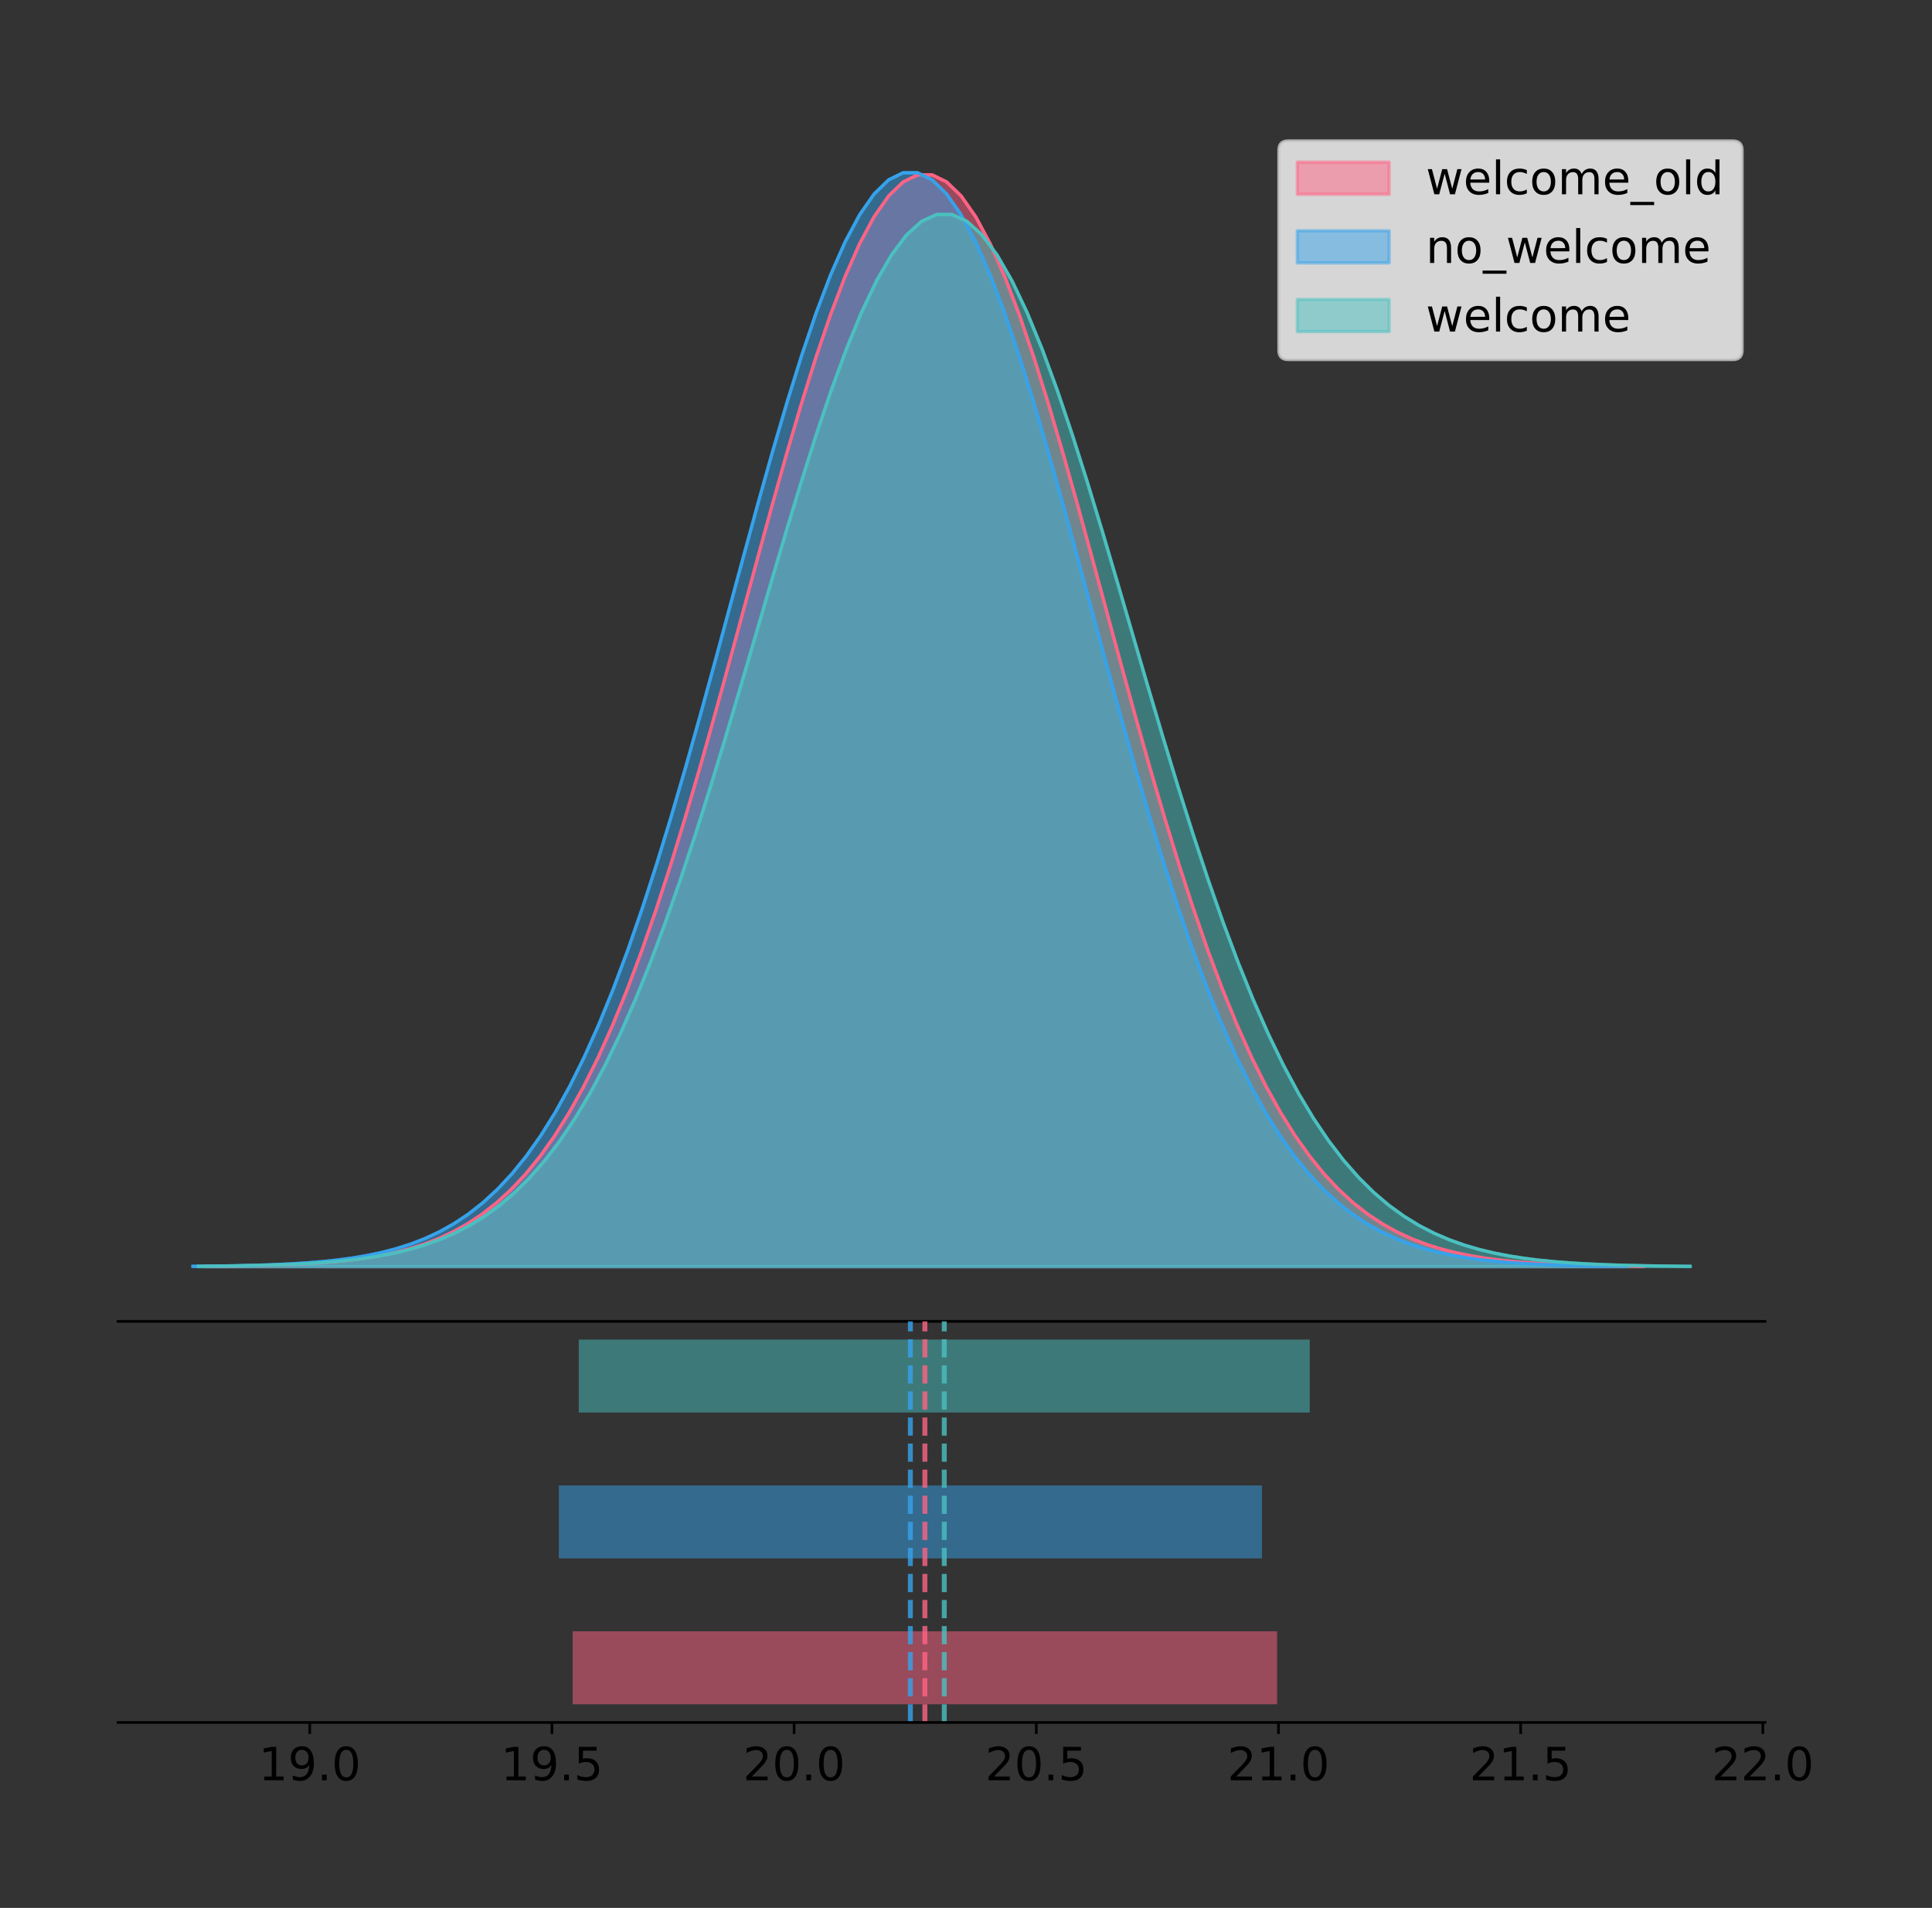 <?xml version="1.0" encoding="utf-8" standalone="no"?>
<!DOCTYPE svg PUBLIC "-//W3C//DTD SVG 1.1//EN"
  "http://www.w3.org/Graphics/SVG/1.1/DTD/svg11.dtd">
<!-- Created with matplotlib (https://matplotlib.org/) -->
<svg height="581.789pt" version="1.1" viewBox="0 0 589.12 581.789" width="589.12pt" xmlns="http://www.w3.org/2000/svg" xmlns:xlink="http://www.w3.org/1999/xlink">
 <rect x="0" y="0" width="589.12" height="581.789" fill="#333333" stroke="none"/>
 <defs>
  <style type="text/css">
*{stroke-linecap:butt;stroke-linejoin:round;}
  </style>
 </defs>
 <g id="figure_1">
  <g id="patch_1">
   <path d="M -0 581.789 
L 589.12 581.789 
L 589.12 0 
L -0 0 
z
" style="fill:none;"/>
  </g>
  <g id="axes_1">
   <g id="patch_2">
    <path d="M 36 402.93 
L 538.2 402.93 
L 538.2 36 
L 36 36 
z
" style="fill:none;"/>
   </g>
   <g id="PolyCollection_1">
    <defs>
     <path d="M 62.835 -195.538 
L 62.835 -195.65 
L 67.263 -195.692 
L 71.691 -195.749 
L 76.119 -195.824 
L 80.547 -195.925 
L 84.975 -196.057 
L 89.403 -196.229 
L 93.831 -196.453 
L 98.26 -196.742 
L 102.688 -197.112 
L 107.116 -197.581 
L 111.544 -198.174 
L 115.972 -198.916 
L 120.4 -199.84 
L 124.828 -200.98 
L 129.256 -202.377 
L 133.684 -204.077 
L 138.112 -206.13 
L 142.541 -208.592 
L 146.969 -211.521 
L 151.397 -214.979 
L 155.825 -219.033 
L 160.253 -223.746 
L 164.681 -229.185 
L 169.109 -235.411 
L 173.537 -242.481 
L 177.965 -250.446 
L 182.393 -259.344 
L 186.821 -269.202 
L 191.25 -280.029 
L 195.678 -291.816 
L 200.106 -304.534 
L 204.534 -318.128 
L 208.962 -332.521 
L 213.39 -347.607 
L 217.818 -363.256 
L 222.246 -379.311 
L 226.674 -395.593 
L 231.102 -411.9 
L 235.531 -428.013 
L 239.959 -443.7 
L 244.387 -458.721 
L 248.815 -472.835 
L 253.243 -485.804 
L 257.671 -497.403 
L 262.099 -507.421 
L 266.527 -515.675 
L 270.955 -522.008 
L 275.383 -526.3 
L 279.811 -528.467 
L 284.24 -528.467 
L 288.668 -526.3 
L 293.096 -522.008 
L 297.524 -515.675 
L 301.952 -507.421 
L 306.38 -497.403 
L 310.808 -485.804 
L 315.236 -472.835 
L 319.664 -458.721 
L 324.092 -443.7 
L 328.521 -428.013 
L 332.949 -411.9 
L 337.377 -395.593 
L 341.805 -379.311 
L 346.233 -363.256 
L 350.661 -347.607 
L 355.089 -332.521 
L 359.517 -318.128 
L 363.945 -304.534 
L 368.373 -291.816 
L 372.801 -280.029 
L 377.23 -269.202 
L 381.658 -259.344 
L 386.086 -250.446 
L 390.514 -242.481 
L 394.942 -235.411 
L 399.37 -229.185 
L 403.798 -223.746 
L 408.226 -219.033 
L 412.654 -214.979 
L 417.082 -211.521 
L 421.511 -208.592 
L 425.939 -206.13 
L 430.367 -204.077 
L 434.795 -202.377 
L 439.223 -200.98 
L 443.651 -199.84 
L 448.079 -198.916 
L 452.507 -198.174 
L 456.935 -197.581 
L 461.363 -197.112 
L 465.792 -196.742 
L 470.22 -196.453 
L 474.648 -196.229 
L 479.076 -196.057 
L 483.504 -195.925 
L 487.932 -195.824 
L 492.36 -195.749 
L 496.788 -195.692 
L 501.216 -195.65 
L 501.216 -195.538 
L 501.216 -195.538 
L 496.788 -195.538 
L 492.36 -195.538 
L 487.932 -195.538 
L 483.504 -195.538 
L 479.076 -195.538 
L 474.648 -195.538 
L 470.22 -195.538 
L 465.792 -195.538 
L 461.363 -195.538 
L 456.935 -195.538 
L 452.507 -195.538 
L 448.079 -195.538 
L 443.651 -195.538 
L 439.223 -195.538 
L 434.795 -195.538 
L 430.367 -195.538 
L 425.939 -195.538 
L 421.511 -195.538 
L 417.082 -195.538 
L 412.654 -195.538 
L 408.226 -195.538 
L 403.798 -195.538 
L 399.37 -195.538 
L 394.942 -195.538 
L 390.514 -195.538 
L 386.086 -195.538 
L 381.658 -195.538 
L 377.23 -195.538 
L 372.801 -195.538 
L 368.373 -195.538 
L 363.945 -195.538 
L 359.517 -195.538 
L 355.089 -195.538 
L 350.661 -195.538 
L 346.233 -195.538 
L 341.805 -195.538 
L 337.377 -195.538 
L 332.949 -195.538 
L 328.521 -195.538 
L 324.092 -195.538 
L 319.664 -195.538 
L 315.236 -195.538 
L 310.808 -195.538 
L 306.38 -195.538 
L 301.952 -195.538 
L 297.524 -195.538 
L 293.096 -195.538 
L 288.668 -195.538 
L 284.24 -195.538 
L 279.811 -195.538 
L 275.383 -195.538 
L 270.955 -195.538 
L 266.527 -195.538 
L 262.099 -195.538 
L 257.671 -195.538 
L 253.243 -195.538 
L 248.815 -195.538 
L 244.387 -195.538 
L 239.959 -195.538 
L 235.531 -195.538 
L 231.102 -195.538 
L 226.674 -195.538 
L 222.246 -195.538 
L 217.818 -195.538 
L 213.39 -195.538 
L 208.962 -195.538 
L 204.534 -195.538 
L 200.106 -195.538 
L 195.678 -195.538 
L 191.25 -195.538 
L 186.821 -195.538 
L 182.393 -195.538 
L 177.965 -195.538 
L 173.537 -195.538 
L 169.109 -195.538 
L 164.681 -195.538 
L 160.253 -195.538 
L 155.825 -195.538 
L 151.397 -195.538 
L 146.969 -195.538 
L 142.541 -195.538 
L 138.112 -195.538 
L 133.684 -195.538 
L 129.256 -195.538 
L 124.828 -195.538 
L 120.4 -195.538 
L 115.972 -195.538 
L 111.544 -195.538 
L 107.116 -195.538 
L 102.688 -195.538 
L 98.26 -195.538 
L 93.831 -195.538 
L 89.403 -195.538 
L 84.975 -195.538 
L 80.547 -195.538 
L 76.119 -195.538 
L 71.691 -195.538 
L 67.263 -195.538 
L 62.835 -195.538 
z
" id="meccaa96c78" style="stroke:#ff6384;stroke-opacity:0.5;"/>
    </defs>
    <g clip-path="url(#p94535dd9d5)">
     <use style="fill:#ff6384;fill-opacity:0.5;stroke:#ff6384;stroke-opacity:0.5;" x="0" xlink:href="#meccaa96c78" y="581.789"/>
    </g>
   </g>
   <g id="PolyCollection_2">
    <defs>
     <path d="M 58.827 -195.538 
L 58.827 -195.65 
L 63.247 -195.692 
L 67.666 -195.749 
L 72.086 -195.825 
L 76.505 -195.925 
L 80.925 -196.058 
L 85.345 -196.23 
L 89.764 -196.455 
L 94.184 -196.744 
L 98.603 -197.115 
L 103.023 -197.585 
L 107.442 -198.179 
L 111.862 -198.923 
L 116.281 -199.848 
L 120.701 -200.99 
L 125.12 -202.39 
L 129.54 -204.093 
L 133.96 -206.151 
L 138.379 -208.617 
L 142.799 -211.552 
L 147.218 -215.017 
L 151.638 -219.078 
L 156.057 -223.801 
L 160.477 -229.25 
L 164.896 -235.488 
L 169.316 -242.572 
L 173.735 -250.552 
L 178.155 -259.468 
L 182.575 -269.344 
L 186.994 -280.192 
L 191.414 -292.002 
L 195.833 -304.744 
L 200.253 -318.365 
L 204.672 -332.786 
L 209.092 -347.901 
L 213.511 -363.58 
L 217.931 -379.667 
L 222.35 -395.98 
L 226.77 -412.318 
L 231.19 -428.462 
L 235.609 -444.18 
L 240.029 -459.23 
L 244.448 -473.372 
L 248.868 -486.366 
L 253.287 -497.987 
L 257.707 -508.025 
L 262.126 -516.294 
L 266.546 -522.64 
L 270.965 -526.94 
L 275.385 -529.111 
L 279.805 -529.111 
L 284.224 -526.94 
L 288.644 -522.64 
L 293.063 -516.294 
L 297.483 -508.025 
L 301.902 -497.987 
L 306.322 -486.366 
L 310.741 -473.372 
L 315.161 -459.23 
L 319.58 -444.18 
L 324 -428.462 
L 328.42 -412.318 
L 332.839 -395.98 
L 337.259 -379.667 
L 341.678 -363.58 
L 346.098 -347.901 
L 350.517 -332.786 
L 354.937 -318.365 
L 359.356 -304.744 
L 363.776 -292.002 
L 368.195 -280.192 
L 372.615 -269.344 
L 377.035 -259.468 
L 381.454 -250.552 
L 385.874 -242.572 
L 390.293 -235.488 
L 394.713 -229.25 
L 399.132 -223.801 
L 403.552 -219.078 
L 407.971 -215.017 
L 412.391 -211.552 
L 416.81 -208.617 
L 421.23 -206.151 
L 425.65 -204.093 
L 430.069 -202.39 
L 434.489 -200.99 
L 438.908 -199.848 
L 443.328 -198.923 
L 447.747 -198.179 
L 452.167 -197.585 
L 456.586 -197.115 
L 461.006 -196.744 
L 465.425 -196.455 
L 469.845 -196.23 
L 474.265 -196.058 
L 478.684 -195.925 
L 483.104 -195.825 
L 487.523 -195.749 
L 491.943 -195.692 
L 496.362 -195.65 
L 496.362 -195.538 
L 496.362 -195.538 
L 491.943 -195.538 
L 487.523 -195.538 
L 483.104 -195.538 
L 478.684 -195.538 
L 474.265 -195.538 
L 469.845 -195.538 
L 465.425 -195.538 
L 461.006 -195.538 
L 456.586 -195.538 
L 452.167 -195.538 
L 447.747 -195.538 
L 443.328 -195.538 
L 438.908 -195.538 
L 434.489 -195.538 
L 430.069 -195.538 
L 425.65 -195.538 
L 421.23 -195.538 
L 416.81 -195.538 
L 412.391 -195.538 
L 407.971 -195.538 
L 403.552 -195.538 
L 399.132 -195.538 
L 394.713 -195.538 
L 390.293 -195.538 
L 385.874 -195.538 
L 381.454 -195.538 
L 377.035 -195.538 
L 372.615 -195.538 
L 368.195 -195.538 
L 363.776 -195.538 
L 359.356 -195.538 
L 354.937 -195.538 
L 350.517 -195.538 
L 346.098 -195.538 
L 341.678 -195.538 
L 337.259 -195.538 
L 332.839 -195.538 
L 328.42 -195.538 
L 324 -195.538 
L 319.58 -195.538 
L 315.161 -195.538 
L 310.741 -195.538 
L 306.322 -195.538 
L 301.902 -195.538 
L 297.483 -195.538 
L 293.063 -195.538 
L 288.644 -195.538 
L 284.224 -195.538 
L 279.805 -195.538 
L 275.385 -195.538 
L 270.965 -195.538 
L 266.546 -195.538 
L 262.126 -195.538 
L 257.707 -195.538 
L 253.287 -195.538 
L 248.868 -195.538 
L 244.448 -195.538 
L 240.029 -195.538 
L 235.609 -195.538 
L 231.19 -195.538 
L 226.77 -195.538 
L 222.35 -195.538 
L 217.931 -195.538 
L 213.511 -195.538 
L 209.092 -195.538 
L 204.672 -195.538 
L 200.253 -195.538 
L 195.833 -195.538 
L 191.414 -195.538 
L 186.994 -195.538 
L 182.575 -195.538 
L 178.155 -195.538 
L 173.735 -195.538 
L 169.316 -195.538 
L 164.896 -195.538 
L 160.477 -195.538 
L 156.057 -195.538 
L 151.638 -195.538 
L 147.218 -195.538 
L 142.799 -195.538 
L 138.379 -195.538 
L 133.96 -195.538 
L 129.54 -195.538 
L 125.12 -195.538 
L 120.701 -195.538 
L 116.281 -195.538 
L 111.862 -195.538 
L 107.442 -195.538 
L 103.023 -195.538 
L 98.603 -195.538 
L 94.184 -195.538 
L 89.764 -195.538 
L 85.345 -195.538 
L 80.925 -195.538 
L 76.505 -195.538 
L 72.086 -195.538 
L 67.666 -195.538 
L 63.247 -195.538 
L 58.827 -195.538 
z
" id="m679a0233a0" style="stroke:#36a2eb;stroke-opacity:0.5;"/>
    </defs>
    <g clip-path="url(#p94535dd9d5)">
     <use style="fill:#36a2eb;fill-opacity:0.5;stroke:#36a2eb;stroke-opacity:0.5;" x="0" xlink:href="#m679a0233a0" y="581.789"/>
    </g>
   </g>
   <g id="PolyCollection_3">
    <defs>
     <path d="M 60.494 -195.538 
L 60.494 -195.646 
L 65.088 -195.686 
L 69.683 -195.741 
L 74.278 -195.814 
L 78.873 -195.911 
L 83.467 -196.038 
L 88.062 -196.204 
L 92.657 -196.42 
L 97.252 -196.698 
L 101.846 -197.055 
L 106.441 -197.507 
L 111.036 -198.078 
L 115.631 -198.794 
L 120.225 -199.684 
L 124.82 -200.782 
L 129.415 -202.129 
L 134.01 -203.767 
L 138.604 -205.746 
L 143.199 -208.118 
L 147.794 -210.941 
L 152.389 -214.274 
L 156.983 -218.18 
L 161.578 -222.723 
L 166.173 -227.964 
L 170.767 -233.965 
L 175.362 -240.779 
L 179.957 -248.455 
L 184.552 -257.03 
L 189.146 -266.53 
L 193.741 -276.964 
L 198.336 -288.324 
L 202.931 -300.581 
L 207.525 -313.682 
L 212.12 -327.553 
L 216.715 -342.092 
L 221.31 -357.173 
L 225.904 -372.646 
L 230.499 -388.337 
L 235.094 -404.053 
L 239.689 -419.581 
L 244.283 -434.699 
L 248.878 -449.176 
L 253.473 -462.778 
L 258.067 -475.277 
L 262.662 -486.455 
L 267.257 -496.11 
L 271.852 -504.064 
L 276.446 -510.168 
L 281.041 -514.304 
L 285.636 -516.392 
L 290.231 -516.392 
L 294.825 -514.304 
L 299.42 -510.168 
L 304.015 -504.064 
L 308.61 -496.11 
L 313.204 -486.455 
L 317.799 -475.277 
L 322.394 -462.778 
L 326.989 -449.176 
L 331.583 -434.699 
L 336.178 -419.581 
L 340.773 -404.053 
L 345.367 -388.337 
L 349.962 -372.646 
L 354.557 -357.173 
L 359.152 -342.092 
L 363.746 -327.553 
L 368.341 -313.682 
L 372.936 -300.581 
L 377.531 -288.324 
L 382.125 -276.964 
L 386.72 -266.53 
L 391.315 -257.03 
L 395.91 -248.455 
L 400.504 -240.779 
L 405.099 -233.965 
L 409.694 -227.964 
L 414.289 -222.723 
L 418.883 -218.18 
L 423.478 -214.274 
L 428.073 -210.941 
L 432.667 -208.118 
L 437.262 -205.746 
L 441.857 -203.767 
L 446.452 -202.129 
L 451.046 -200.782 
L 455.641 -199.684 
L 460.236 -198.794 
L 464.831 -198.078 
L 469.425 -197.507 
L 474.02 -197.055 
L 478.615 -196.698 
L 483.21 -196.42 
L 487.804 -196.204 
L 492.399 -196.038 
L 496.994 -195.911 
L 501.589 -195.814 
L 506.183 -195.741 
L 510.778 -195.686 
L 515.373 -195.646 
L 515.373 -195.538 
L 515.373 -195.538 
L 510.778 -195.538 
L 506.183 -195.538 
L 501.589 -195.538 
L 496.994 -195.538 
L 492.399 -195.538 
L 487.804 -195.538 
L 483.21 -195.538 
L 478.615 -195.538 
L 474.02 -195.538 
L 469.425 -195.538 
L 464.831 -195.538 
L 460.236 -195.538 
L 455.641 -195.538 
L 451.046 -195.538 
L 446.452 -195.538 
L 441.857 -195.538 
L 437.262 -195.538 
L 432.667 -195.538 
L 428.073 -195.538 
L 423.478 -195.538 
L 418.883 -195.538 
L 414.289 -195.538 
L 409.694 -195.538 
L 405.099 -195.538 
L 400.504 -195.538 
L 395.91 -195.538 
L 391.315 -195.538 
L 386.72 -195.538 
L 382.125 -195.538 
L 377.531 -195.538 
L 372.936 -195.538 
L 368.341 -195.538 
L 363.746 -195.538 
L 359.152 -195.538 
L 354.557 -195.538 
L 349.962 -195.538 
L 345.367 -195.538 
L 340.773 -195.538 
L 336.178 -195.538 
L 331.583 -195.538 
L 326.989 -195.538 
L 322.394 -195.538 
L 317.799 -195.538 
L 313.204 -195.538 
L 308.61 -195.538 
L 304.015 -195.538 
L 299.42 -195.538 
L 294.825 -195.538 
L 290.231 -195.538 
L 285.636 -195.538 
L 281.041 -195.538 
L 276.446 -195.538 
L 271.852 -195.538 
L 267.257 -195.538 
L 262.662 -195.538 
L 258.067 -195.538 
L 253.473 -195.538 
L 248.878 -195.538 
L 244.283 -195.538 
L 239.689 -195.538 
L 235.094 -195.538 
L 230.499 -195.538 
L 225.904 -195.538 
L 221.31 -195.538 
L 216.715 -195.538 
L 212.12 -195.538 
L 207.525 -195.538 
L 202.931 -195.538 
L 198.336 -195.538 
L 193.741 -195.538 
L 189.146 -195.538 
L 184.552 -195.538 
L 179.957 -195.538 
L 175.362 -195.538 
L 170.767 -195.538 
L 166.173 -195.538 
L 161.578 -195.538 
L 156.983 -195.538 
L 152.389 -195.538 
L 147.794 -195.538 
L 143.199 -195.538 
L 138.604 -195.538 
L 134.01 -195.538 
L 129.415 -195.538 
L 124.82 -195.538 
L 120.225 -195.538 
L 115.631 -195.538 
L 111.036 -195.538 
L 106.441 -195.538 
L 101.846 -195.538 
L 97.252 -195.538 
L 92.657 -195.538 
L 88.062 -195.538 
L 83.467 -195.538 
L 78.873 -195.538 
L 74.278 -195.538 
L 69.683 -195.538 
L 65.088 -195.538 
L 60.494 -195.538 
z
" id="m41e220e79b" style="stroke:#4bc0c0;stroke-opacity:0.5;"/>
    </defs>
    <g clip-path="url(#p94535dd9d5)">
     <use style="fill:#4bc0c0;fill-opacity:0.5;stroke:#4bc0c0;stroke-opacity:0.5;" x="0" xlink:href="#m41e220e79b" y="581.789"/>
    </g>
   </g>
   <g id="line2d_1">
    <path clip-path="url(#p94535dd9d5)" d="M 62.835 386.14 
L 67.263 386.097 
L 71.691 386.041 
L 76.119 385.965 
L 80.547 385.865 
L 84.975 385.733 
L 89.403 385.56 
L 93.831 385.336 
L 98.26 385.047 
L 102.688 384.678 
L 107.116 384.208 
L 111.544 383.615 
L 115.972 382.873 
L 120.4 381.95 
L 124.828 380.81 
L 129.256 379.413 
L 133.684 377.712 
L 138.112 375.659 
L 142.541 373.198 
L 146.969 370.269 
L 151.397 366.81 
L 155.825 362.757 
L 160.253 358.043 
L 164.681 352.605 
L 169.109 346.379 
L 173.537 339.308 
L 177.965 331.343 
L 182.393 322.445 
L 186.821 312.588 
L 191.25 301.761 
L 195.678 289.974 
L 200.106 277.256 
L 204.534 263.661 
L 208.962 249.269 
L 213.39 234.182 
L 217.818 218.533 
L 222.246 202.478 
L 226.674 186.196 
L 231.102 169.89 
L 235.531 153.777 
L 239.959 138.09 
L 244.387 123.068 
L 248.815 108.954 
L 253.243 95.985 
L 257.671 84.387 
L 262.099 74.368 
L 266.527 66.115 
L 270.955 59.781 
L 275.383 55.49 
L 279.811 53.323 
L 284.24 53.323 
L 288.668 55.49 
L 293.096 59.781 
L 297.524 66.115 
L 301.952 74.368 
L 306.38 84.387 
L 310.808 95.985 
L 315.236 108.954 
L 319.664 123.068 
L 324.092 138.09 
L 328.521 153.777 
L 332.949 169.89 
L 337.377 186.196 
L 341.805 202.478 
L 346.233 218.533 
L 350.661 234.182 
L 355.089 249.269 
L 359.517 263.661 
L 363.945 277.256 
L 368.373 289.974 
L 372.801 301.761 
L 377.23 312.588 
L 381.658 322.445 
L 386.086 331.343 
L 390.514 339.308 
L 394.942 346.379 
L 399.37 352.605 
L 403.798 358.043 
L 408.226 362.757 
L 412.654 366.81 
L 417.082 370.269 
L 421.511 373.198 
L 425.939 375.659 
L 430.367 377.712 
L 434.795 379.413 
L 439.223 380.81 
L 443.651 381.95 
L 448.079 382.873 
L 452.507 383.615 
L 456.935 384.208 
L 461.363 384.678 
L 465.792 385.047 
L 470.22 385.336 
L 474.648 385.56 
L 479.076 385.733 
L 483.504 385.865 
L 487.932 385.965 
L 492.36 386.041 
L 496.788 386.097 
L 501.216 386.14 
" style="fill:none;stroke:#ff6384;stroke-linecap:square;"/>
   </g>
   <g id="line2d_2">
    <path clip-path="url(#p94535dd9d5)" d="M 58.827 386.139 
L 63.247 386.097 
L 67.666 386.04 
L 72.086 385.965 
L 76.505 385.864 
L 80.925 385.732 
L 85.345 385.559 
L 89.764 385.334 
L 94.184 385.045 
L 98.603 384.675 
L 103.023 384.204 
L 107.442 383.61 
L 111.862 382.867 
L 116.281 381.941 
L 120.701 380.799 
L 125.12 379.399 
L 129.54 377.696 
L 133.96 375.639 
L 138.379 373.172 
L 142.799 370.238 
L 147.218 366.772 
L 151.638 362.711 
L 156.057 357.989 
L 160.477 352.539 
L 164.896 346.301 
L 169.316 339.217 
L 173.735 331.237 
L 178.155 322.322 
L 182.575 312.445 
L 186.994 301.597 
L 191.414 289.787 
L 195.833 277.045 
L 200.253 263.424 
L 204.672 249.004 
L 209.092 233.888 
L 213.511 218.209 
L 217.931 202.123 
L 222.35 185.809 
L 226.77 169.471 
L 231.19 153.327 
L 235.609 137.61 
L 240.029 122.559 
L 244.448 108.418 
L 248.868 95.423 
L 253.287 83.803 
L 257.707 73.765 
L 262.126 65.495 
L 266.546 59.15 
L 270.965 54.85 
L 275.385 52.679 
L 279.805 52.679 
L 284.224 54.85 
L 288.644 59.15 
L 293.063 65.495 
L 297.483 73.765 
L 301.902 83.803 
L 306.322 95.423 
L 310.741 108.418 
L 315.161 122.559 
L 319.58 137.61 
L 324 153.327 
L 328.42 169.471 
L 332.839 185.809 
L 337.259 202.123 
L 341.678 218.209 
L 346.098 233.888 
L 350.517 249.004 
L 354.937 263.424 
L 359.356 277.045 
L 363.776 289.787 
L 368.195 301.597 
L 372.615 312.445 
L 377.035 322.322 
L 381.454 331.237 
L 385.874 339.217 
L 390.293 346.301 
L 394.713 352.539 
L 399.132 357.989 
L 403.552 362.711 
L 407.971 366.772 
L 412.391 370.238 
L 416.81 373.172 
L 421.23 375.639 
L 425.65 377.696 
L 430.069 379.399 
L 434.489 380.799 
L 438.908 381.941 
L 443.328 382.867 
L 447.747 383.61 
L 452.167 384.204 
L 456.586 384.675 
L 461.006 385.045 
L 465.425 385.334 
L 469.845 385.559 
L 474.265 385.732 
L 478.684 385.864 
L 483.104 385.965 
L 487.523 386.04 
L 491.943 386.097 
L 496.362 386.139 
" style="fill:none;stroke:#36a2eb;stroke-linecap:square;"/>
   </g>
   <g id="line2d_3">
    <path clip-path="url(#p94535dd9d5)" d="M 60.494 386.144 
L 65.088 386.103 
L 69.683 386.048 
L 74.278 385.976 
L 78.873 385.879 
L 83.467 385.752 
L 88.062 385.585 
L 92.657 385.369 
L 97.252 385.091 
L 101.846 384.735 
L 106.441 384.282 
L 111.036 383.711 
L 115.631 382.996 
L 120.225 382.106 
L 124.82 381.007 
L 129.415 379.661 
L 134.01 378.022 
L 138.604 376.043 
L 143.199 373.671 
L 147.794 370.848 
L 152.389 367.515 
L 156.983 363.609 
L 161.578 359.066 
L 166.173 353.825 
L 170.767 347.825 
L 175.362 341.01 
L 179.957 333.335 
L 184.552 324.759 
L 189.146 315.259 
L 193.741 304.825 
L 198.336 293.465 
L 202.931 281.209 
L 207.525 268.107 
L 212.12 254.237 
L 216.715 239.698 
L 221.31 224.616 
L 225.904 209.143 
L 230.499 193.452 
L 235.094 177.737 
L 239.689 162.208 
L 244.283 147.09 
L 248.878 132.613 
L 253.473 119.011 
L 258.067 106.512 
L 262.662 95.335 
L 267.257 85.68 
L 271.852 77.725 
L 276.446 71.622 
L 281.041 67.486 
L 285.636 65.397 
L 290.231 65.397 
L 294.825 67.486 
L 299.42 71.622 
L 304.015 77.725 
L 308.61 85.68 
L 313.204 95.335 
L 317.799 106.512 
L 322.394 119.011 
L 326.989 132.613 
L 331.583 147.09 
L 336.178 162.208 
L 340.773 177.737 
L 345.367 193.452 
L 349.962 209.143 
L 354.557 224.616 
L 359.152 239.698 
L 363.746 254.237 
L 368.341 268.107 
L 372.936 281.209 
L 377.531 293.465 
L 382.125 304.825 
L 386.72 315.259 
L 391.315 324.759 
L 395.91 333.335 
L 400.504 341.01 
L 405.099 347.825 
L 409.694 353.825 
L 414.289 359.066 
L 418.883 363.609 
L 423.478 367.515 
L 428.073 370.848 
L 432.667 373.671 
L 437.262 376.043 
L 441.857 378.022 
L 446.452 379.661 
L 451.046 381.007 
L 455.641 382.106 
L 460.236 382.996 
L 464.831 383.711 
L 469.425 384.282 
L 474.02 384.735 
L 478.615 385.091 
L 483.21 385.369 
L 487.804 385.585 
L 492.399 385.752 
L 496.994 385.879 
L 501.589 385.976 
L 506.183 386.048 
L 510.778 386.103 
L 515.373 386.144 
" style="fill:none;stroke:#4bc0c0;stroke-linecap:square;"/>
   </g>
   <g id="patch_3">
    <path d="M 36 402.93 
L 538.2 402.93 
" style="fill:none;stroke:#000000;stroke-linecap:square;stroke-linejoin:miter;stroke-width:0.8;"/>
   </g>
   <g id="legend_1">
    <g id="patch_4">
     <path d="M 392.788 109.627 
L 528.4 109.627 
Q 531.2 109.627 531.2 106.827 
L 531.2 45.8 
Q 531.2 43 528.4 43 
L 392.788 43 
Q 389.988 43 389.988 45.8 
L 389.988 106.827 
Q 389.988 109.627 392.788 109.627 
z
" style="fill:#ffffff;opacity:0.8;stroke:#cccccc;stroke-linejoin:miter;"/>
    </g>
    <g id="patch_5">
     <path d="M 395.588 59.238 
L 423.588 59.238 
L 423.588 49.438 
L 395.588 49.438 
z
" style="fill:#ff6384;opacity:0.5;stroke:#ff6384;stroke-linejoin:miter;"/>
    </g>
    <g id="text_1">
     <!-- welcome_old -->
     <defs>
      <path d="M 4.203 54.688 
L 13.188 54.688 
L 24.422 12.016 
L 35.594 54.688 
L 46.188 54.688 
L 57.422 12.016 
L 68.609 54.688 
L 77.594 54.688 
L 63.281 0 
L 52.688 0 
L 40.922 44.828 
L 29.109 0 
L 18.5 0 
z
" id="DejaVuSans-119"/>
      <path d="M 56.203 29.594 
L 56.203 25.203 
L 14.891 25.203 
Q 15.484 15.922 20.484 11.062 
Q 25.484 6.203 34.422 6.203 
Q 39.594 6.203 44.453 7.469 
Q 49.312 8.734 54.109 11.281 
L 54.109 2.781 
Q 49.266 0.734 44.188 -0.344 
Q 39.109 -1.422 33.891 -1.422 
Q 20.797 -1.422 13.156 6.188 
Q 5.516 13.812 5.516 26.812 
Q 5.516 40.234 12.766 48.109 
Q 20.016 56 32.328 56 
Q 43.359 56 49.781 48.891 
Q 56.203 41.797 56.203 29.594 
z
M 47.219 32.234 
Q 47.125 39.594 43.094 43.984 
Q 39.062 48.391 32.422 48.391 
Q 24.906 48.391 20.391 44.141 
Q 15.875 39.891 15.188 32.172 
z
" id="DejaVuSans-101"/>
      <path d="M 9.422 75.984 
L 18.406 75.984 
L 18.406 0 
L 9.422 0 
z
" id="DejaVuSans-108"/>
      <path d="M 48.781 52.594 
L 48.781 44.188 
Q 44.969 46.297 41.141 47.344 
Q 37.312 48.391 33.406 48.391 
Q 24.656 48.391 19.812 42.844 
Q 14.984 37.312 14.984 27.297 
Q 14.984 17.281 19.812 11.734 
Q 24.656 6.203 33.406 6.203 
Q 37.312 6.203 41.141 7.25 
Q 44.969 8.297 48.781 10.406 
L 48.781 2.094 
Q 45.016 0.344 40.984 -0.531 
Q 36.969 -1.422 32.422 -1.422 
Q 20.062 -1.422 12.781 6.344 
Q 5.516 14.109 5.516 27.297 
Q 5.516 40.672 12.859 48.328 
Q 20.219 56 33.016 56 
Q 37.156 56 41.109 55.141 
Q 45.062 54.297 48.781 52.594 
z
" id="DejaVuSans-99"/>
      <path d="M 30.609 48.391 
Q 23.391 48.391 19.188 42.75 
Q 14.984 37.109 14.984 27.297 
Q 14.984 17.484 19.156 11.844 
Q 23.344 6.203 30.609 6.203 
Q 37.797 6.203 41.984 11.859 
Q 46.188 17.531 46.188 27.297 
Q 46.188 37.016 41.984 42.703 
Q 37.797 48.391 30.609 48.391 
z
M 30.609 56 
Q 42.328 56 49.016 48.375 
Q 55.719 40.766 55.719 27.297 
Q 55.719 13.875 49.016 6.219 
Q 42.328 -1.422 30.609 -1.422 
Q 18.844 -1.422 12.172 6.219 
Q 5.516 13.875 5.516 27.297 
Q 5.516 40.766 12.172 48.375 
Q 18.844 56 30.609 56 
z
" id="DejaVuSans-111"/>
      <path d="M 52 44.188 
Q 55.375 50.25 60.062 53.125 
Q 64.75 56 71.094 56 
Q 79.641 56 84.281 50.016 
Q 88.922 44.047 88.922 33.016 
L 88.922 0 
L 79.891 0 
L 79.891 32.719 
Q 79.891 40.578 77.094 44.375 
Q 74.312 48.188 68.609 48.188 
Q 61.625 48.188 57.562 43.547 
Q 53.516 38.922 53.516 30.906 
L 53.516 0 
L 44.484 0 
L 44.484 32.719 
Q 44.484 40.625 41.703 44.406 
Q 38.922 48.188 33.109 48.188 
Q 26.219 48.188 22.156 43.531 
Q 18.109 38.875 18.109 30.906 
L 18.109 0 
L 9.078 0 
L 9.078 54.688 
L 18.109 54.688 
L 18.109 46.188 
Q 21.188 51.219 25.484 53.609 
Q 29.781 56 35.688 56 
Q 41.656 56 45.828 52.969 
Q 50 49.953 52 44.188 
z
" id="DejaVuSans-109"/>
      <path d="M 50.984 -16.609 
L 50.984 -23.578 
L -0.984 -23.578 
L -0.984 -16.609 
z
" id="DejaVuSans-95"/>
      <path d="M 45.406 46.391 
L 45.406 75.984 
L 54.391 75.984 
L 54.391 0 
L 45.406 0 
L 45.406 8.203 
Q 42.578 3.328 38.25 0.953 
Q 33.938 -1.422 27.875 -1.422 
Q 17.969 -1.422 11.734 6.484 
Q 5.516 14.406 5.516 27.297 
Q 5.516 40.188 11.734 48.094 
Q 17.969 56 27.875 56 
Q 33.938 56 38.25 53.625 
Q 42.578 51.266 45.406 46.391 
z
M 14.797 27.297 
Q 14.797 17.391 18.875 11.75 
Q 22.953 6.109 30.078 6.109 
Q 37.203 6.109 41.297 11.75 
Q 45.406 17.391 45.406 27.297 
Q 45.406 37.203 41.297 42.844 
Q 37.203 48.484 30.078 48.484 
Q 22.953 48.484 18.875 42.844 
Q 14.797 37.203 14.797 27.297 
z
" id="DejaVuSans-100"/>
     </defs>
     <g transform="translate(434.788 59.238)scale(0.14 -0.14)">
      <use xlink:href="#DejaVuSans-119"/>
      <use x="81.787" xlink:href="#DejaVuSans-101"/>
      <use x="143.311" xlink:href="#DejaVuSans-108"/>
      <use x="171.094" xlink:href="#DejaVuSans-99"/>
      <use x="226.074" xlink:href="#DejaVuSans-111"/>
      <use x="287.256" xlink:href="#DejaVuSans-109"/>
      <use x="384.668" xlink:href="#DejaVuSans-101"/>
      <use x="446.191" xlink:href="#DejaVuSans-95"/>
      <use x="496.191" xlink:href="#DejaVuSans-111"/>
      <use x="557.373" xlink:href="#DejaVuSans-108"/>
      <use x="585.156" xlink:href="#DejaVuSans-100"/>
     </g>
    </g>
    <g id="patch_6">
     <path d="M 395.588 80.177 
L 423.588 80.177 
L 423.588 70.377 
L 395.588 70.377 
z
" style="fill:#36a2eb;opacity:0.5;stroke:#36a2eb;stroke-linejoin:miter;"/>
    </g>
    <g id="text_2">
     <!-- no_welcome -->
     <defs>
      <path d="M 54.891 33.016 
L 54.891 0 
L 45.906 0 
L 45.906 32.719 
Q 45.906 40.484 42.875 44.328 
Q 39.844 48.188 33.797 48.188 
Q 26.516 48.188 22.312 43.547 
Q 18.109 38.922 18.109 30.906 
L 18.109 0 
L 9.078 0 
L 9.078 54.688 
L 18.109 54.688 
L 18.109 46.188 
Q 21.344 51.125 25.703 53.562 
Q 30.078 56 35.797 56 
Q 45.219 56 50.047 50.172 
Q 54.891 44.344 54.891 33.016 
z
" id="DejaVuSans-110"/>
     </defs>
     <g transform="translate(434.788 80.177)scale(0.14 -0.14)">
      <use xlink:href="#DejaVuSans-110"/>
      <use x="63.379" xlink:href="#DejaVuSans-111"/>
      <use x="124.561" xlink:href="#DejaVuSans-95"/>
      <use x="174.561" xlink:href="#DejaVuSans-119"/>
      <use x="256.348" xlink:href="#DejaVuSans-101"/>
      <use x="317.871" xlink:href="#DejaVuSans-108"/>
      <use x="345.654" xlink:href="#DejaVuSans-99"/>
      <use x="400.635" xlink:href="#DejaVuSans-111"/>
      <use x="461.816" xlink:href="#DejaVuSans-109"/>
      <use x="559.229" xlink:href="#DejaVuSans-101"/>
     </g>
    </g>
    <g id="patch_7">
     <path d="M 395.588 101.115 
L 423.588 101.115 
L 423.588 91.315 
L 395.588 91.315 
z
" style="fill:#4bc0c0;opacity:0.5;stroke:#4bc0c0;stroke-linejoin:miter;"/>
    </g>
    <g id="text_3">
     <!-- welcome -->
     <g transform="translate(434.788 101.115)scale(0.14 -0.14)">
      <use xlink:href="#DejaVuSans-119"/>
      <use x="81.787" xlink:href="#DejaVuSans-101"/>
      <use x="143.311" xlink:href="#DejaVuSans-108"/>
      <use x="171.094" xlink:href="#DejaVuSans-99"/>
      <use x="226.074" xlink:href="#DejaVuSans-111"/>
      <use x="287.256" xlink:href="#DejaVuSans-109"/>
      <use x="384.668" xlink:href="#DejaVuSans-101"/>
     </g>
    </g>
   </g>
  </g>
  <g id="axes_2">
   <g id="patch_8">
    <path d="M 36 525.24 
L 538.2 525.24 
L 538.2 402.93 
L 36 402.93 
z
" style="fill:none;"/>
   </g>
   <g id="patch_9">
    <path clip-path="url(#pe4155c46f4)" d="M 174.622 519.68 
L 389.429 519.68 
L 389.429 497.442 
L 174.622 497.442 
z
" style="fill:#ff6384;opacity:0.5;"/>
   </g>
   <g id="patch_10">
    <path clip-path="url(#pe4155c46f4)" d="M 170.399 475.204 
L 384.791 475.204 
L 384.791 452.966 
L 170.399 452.966 
z
" style="fill:#36a2eb;opacity:0.5;"/>
   </g>
   <g id="patch_11">
    <path clip-path="url(#pe4155c46f4)" d="M 176.488 430.728 
L 399.379 430.728 
L 399.379 408.49 
L 176.488 408.49 
z
" style="fill:#4bc0c0;opacity:0.5;"/>
   </g>
   <g id="matplotlib.axis_1">
    <g id="xtick_1">
     <g id="line2d_4">
      <defs>
       <path d="M 0 0 
L 0 3.5 
" id="m51bf3eccd5" style="stroke:#000000;stroke-width:0.8;"/>
      </defs>
      <g>
       <use style="stroke:#000000;stroke-width:0.8;" x="94.456" xlink:href="#m51bf3eccd5" y="525.24"/>
      </g>
     </g>
     <g id="text_4">
      <!-- 19.0 -->
      <defs>
       <path d="M 12.406 8.297 
L 28.516 8.297 
L 28.516 63.922 
L 10.984 60.406 
L 10.984 69.391 
L 28.422 72.906 
L 38.281 72.906 
L 38.281 8.297 
L 54.391 8.297 
L 54.391 0 
L 12.406 0 
z
" id="DejaVuSans-49"/>
       <path d="M 10.984 1.516 
L 10.984 10.5 
Q 14.703 8.734 18.5 7.812 
Q 22.312 6.891 25.984 6.891 
Q 35.75 6.891 40.891 13.453 
Q 46.047 20.016 46.781 33.406 
Q 43.953 29.203 39.594 26.953 
Q 35.25 24.703 29.984 24.703 
Q 19.047 24.703 12.672 31.312 
Q 6.297 37.938 6.297 49.422 
Q 6.297 60.641 12.938 67.422 
Q 19.578 74.219 30.609 74.219 
Q 43.266 74.219 49.922 64.516 
Q 56.594 54.828 56.594 36.375 
Q 56.594 19.141 48.406 8.859 
Q 40.234 -1.422 26.422 -1.422 
Q 22.703 -1.422 18.891 -0.688 
Q 15.094 0.047 10.984 1.516 
z
M 30.609 32.422 
Q 37.25 32.422 41.125 36.953 
Q 45.016 41.5 45.016 49.422 
Q 45.016 57.281 41.125 61.844 
Q 37.25 66.406 30.609 66.406 
Q 23.969 66.406 20.094 61.844 
Q 16.219 57.281 16.219 49.422 
Q 16.219 41.5 20.094 36.953 
Q 23.969 32.422 30.609 32.422 
z
" id="DejaVuSans-57"/>
       <path d="M 10.688 12.406 
L 21 12.406 
L 21 0 
L 10.688 0 
z
" id="DejaVuSans-46"/>
       <path d="M 31.781 66.406 
Q 24.172 66.406 20.328 58.906 
Q 16.5 51.422 16.5 36.375 
Q 16.5 21.391 20.328 13.891 
Q 24.172 6.391 31.781 6.391 
Q 39.453 6.391 43.281 13.891 
Q 47.125 21.391 47.125 36.375 
Q 47.125 51.422 43.281 58.906 
Q 39.453 66.406 31.781 66.406 
z
M 31.781 74.219 
Q 44.047 74.219 50.516 64.516 
Q 56.984 54.828 56.984 36.375 
Q 56.984 17.969 50.516 8.266 
Q 44.047 -1.422 31.781 -1.422 
Q 19.531 -1.422 13.062 8.266 
Q 6.594 17.969 6.594 36.375 
Q 6.594 54.828 13.062 64.516 
Q 19.531 74.219 31.781 74.219 
z
" id="DejaVuSans-48"/>
      </defs>
      <g transform="translate(78.87 542.878)scale(0.14 -0.14)">
       <use xlink:href="#DejaVuSans-49"/>
       <use x="63.623" xlink:href="#DejaVuSans-57"/>
       <use x="127.246" xlink:href="#DejaVuSans-46"/>
       <use x="159.033" xlink:href="#DejaVuSans-48"/>
      </g>
     </g>
    </g>
    <g id="xtick_2">
     <g id="line2d_5">
      <g>
       <use style="stroke:#000000;stroke-width:0.8;" x="168.302" xlink:href="#m51bf3eccd5" y="525.24"/>
      </g>
     </g>
     <g id="text_5">
      <!-- 19.5 -->
      <defs>
       <path d="M 10.797 72.906 
L 49.516 72.906 
L 49.516 64.594 
L 19.828 64.594 
L 19.828 46.734 
Q 21.969 47.469 24.109 47.828 
Q 26.266 48.188 28.422 48.188 
Q 40.625 48.188 47.75 41.5 
Q 54.891 34.812 54.891 23.391 
Q 54.891 11.625 47.562 5.094 
Q 40.234 -1.422 26.906 -1.422 
Q 22.312 -1.422 17.547 -0.641 
Q 12.797 0.141 7.719 1.703 
L 7.719 11.625 
Q 12.109 9.234 16.797 8.062 
Q 21.484 6.891 26.703 6.891 
Q 35.156 6.891 40.078 11.328 
Q 45.016 15.766 45.016 23.391 
Q 45.016 31 40.078 35.438 
Q 35.156 39.891 26.703 39.891 
Q 22.75 39.891 18.812 39.016 
Q 14.891 38.141 10.797 36.281 
z
" id="DejaVuSans-53"/>
      </defs>
      <g transform="translate(152.716 542.878)scale(0.14 -0.14)">
       <use xlink:href="#DejaVuSans-49"/>
       <use x="63.623" xlink:href="#DejaVuSans-57"/>
       <use x="127.246" xlink:href="#DejaVuSans-46"/>
       <use x="159.033" xlink:href="#DejaVuSans-53"/>
      </g>
     </g>
    </g>
    <g id="xtick_3">
     <g id="line2d_6">
      <g>
       <use style="stroke:#000000;stroke-width:0.8;" x="242.149" xlink:href="#m51bf3eccd5" y="525.24"/>
      </g>
     </g>
     <g id="text_6">
      <!-- 20.0 -->
      <defs>
       <path d="M 19.188 8.297 
L 53.609 8.297 
L 53.609 0 
L 7.328 0 
L 7.328 8.297 
Q 12.938 14.109 22.625 23.891 
Q 32.328 33.688 34.812 36.531 
Q 39.547 41.844 41.422 45.531 
Q 43.312 49.219 43.312 52.781 
Q 43.312 58.594 39.234 62.25 
Q 35.156 65.922 28.609 65.922 
Q 23.969 65.922 18.812 64.312 
Q 13.672 62.703 7.812 59.422 
L 7.812 69.391 
Q 13.766 71.781 18.938 73 
Q 24.125 74.219 28.422 74.219 
Q 39.75 74.219 46.484 68.547 
Q 53.219 62.891 53.219 53.422 
Q 53.219 48.922 51.531 44.891 
Q 49.859 40.875 45.406 35.406 
Q 44.188 33.984 37.641 27.219 
Q 31.109 20.453 19.188 8.297 
z
" id="DejaVuSans-50"/>
      </defs>
      <g transform="translate(226.563 542.878)scale(0.14 -0.14)">
       <use xlink:href="#DejaVuSans-50"/>
       <use x="63.623" xlink:href="#DejaVuSans-48"/>
       <use x="127.246" xlink:href="#DejaVuSans-46"/>
       <use x="159.033" xlink:href="#DejaVuSans-48"/>
      </g>
     </g>
    </g>
    <g id="xtick_4">
     <g id="line2d_7">
      <g>
       <use style="stroke:#000000;stroke-width:0.8;" x="315.995" xlink:href="#m51bf3eccd5" y="525.24"/>
      </g>
     </g>
     <g id="text_7">
      <!-- 20.5 -->
      <g transform="translate(300.409 542.878)scale(0.14 -0.14)">
       <use xlink:href="#DejaVuSans-50"/>
       <use x="63.623" xlink:href="#DejaVuSans-48"/>
       <use x="127.246" xlink:href="#DejaVuSans-46"/>
       <use x="159.033" xlink:href="#DejaVuSans-53"/>
      </g>
     </g>
    </g>
    <g id="xtick_5">
     <g id="line2d_8">
      <g>
       <use style="stroke:#000000;stroke-width:0.8;" x="389.841" xlink:href="#m51bf3eccd5" y="525.24"/>
      </g>
     </g>
     <g id="text_8">
      <!-- 21.0 -->
      <g transform="translate(374.255 542.878)scale(0.14 -0.14)">
       <use xlink:href="#DejaVuSans-50"/>
       <use x="63.623" xlink:href="#DejaVuSans-49"/>
       <use x="127.246" xlink:href="#DejaVuSans-46"/>
       <use x="159.033" xlink:href="#DejaVuSans-48"/>
      </g>
     </g>
    </g>
    <g id="xtick_6">
     <g id="line2d_9">
      <g>
       <use style="stroke:#000000;stroke-width:0.8;" x="463.688" xlink:href="#m51bf3eccd5" y="525.24"/>
      </g>
     </g>
     <g id="text_9">
      <!-- 21.5 -->
      <g transform="translate(448.102 542.878)scale(0.14 -0.14)">
       <use xlink:href="#DejaVuSans-50"/>
       <use x="63.623" xlink:href="#DejaVuSans-49"/>
       <use x="127.246" xlink:href="#DejaVuSans-46"/>
       <use x="159.033" xlink:href="#DejaVuSans-53"/>
      </g>
     </g>
    </g>
    <g id="xtick_7">
     <g id="line2d_10">
      <g>
       <use style="stroke:#000000;stroke-width:0.8;" x="537.534" xlink:href="#m51bf3eccd5" y="525.24"/>
      </g>
     </g>
     <g id="text_10">
      <!-- 22.0 -->
      <g transform="translate(521.948 542.878)scale(0.14 -0.14)">
       <use xlink:href="#DejaVuSans-50"/>
       <use x="63.623" xlink:href="#DejaVuSans-50"/>
       <use x="127.246" xlink:href="#DejaVuSans-46"/>
       <use x="159.033" xlink:href="#DejaVuSans-48"/>
      </g>
     </g>
    </g>
   </g>
   <g id="line2d_11">
    <path clip-path="url(#pe4155c46f4)" d="M 282.026 525.24 
L 282.026 402.93 
" style="fill:none;stroke:#ff6384;stroke-dasharray:5.55,2.4;stroke-dashoffset:0;stroke-opacity:0.8;stroke-width:1.5;"/>
   </g>
   <g id="line2d_12">
    <path clip-path="url(#pe4155c46f4)" d="M 277.595 525.24 
L 277.595 402.93 
" style="fill:none;stroke:#36a2eb;stroke-dasharray:5.55,2.4;stroke-dashoffset:0;stroke-opacity:0.8;stroke-width:1.5;"/>
   </g>
   <g id="line2d_13">
    <path clip-path="url(#pe4155c46f4)" d="M 287.933 525.24 
L 287.933 402.93 
" style="fill:none;stroke:#4bc0c0;stroke-dasharray:5.55,2.4;stroke-dashoffset:0;stroke-opacity:0.8;stroke-width:1.5;"/>
   </g>
   <g id="patch_12">
    <path d="M 36 525.24 
L 538.2 525.24 
" style="fill:none;stroke:#000000;stroke-linecap:square;stroke-linejoin:miter;stroke-width:0.8;"/>
   </g>
  </g>
 </g>
 <defs>
  <clipPath id="p94535dd9d5">
   <rect height="366.93" width="502.2" x="36" y="36"/>
  </clipPath>
  <clipPath id="pe4155c46f4">
   <rect height="122.31" width="502.2" x="36" y="402.93"/>
  </clipPath>
 </defs>
</svg>
